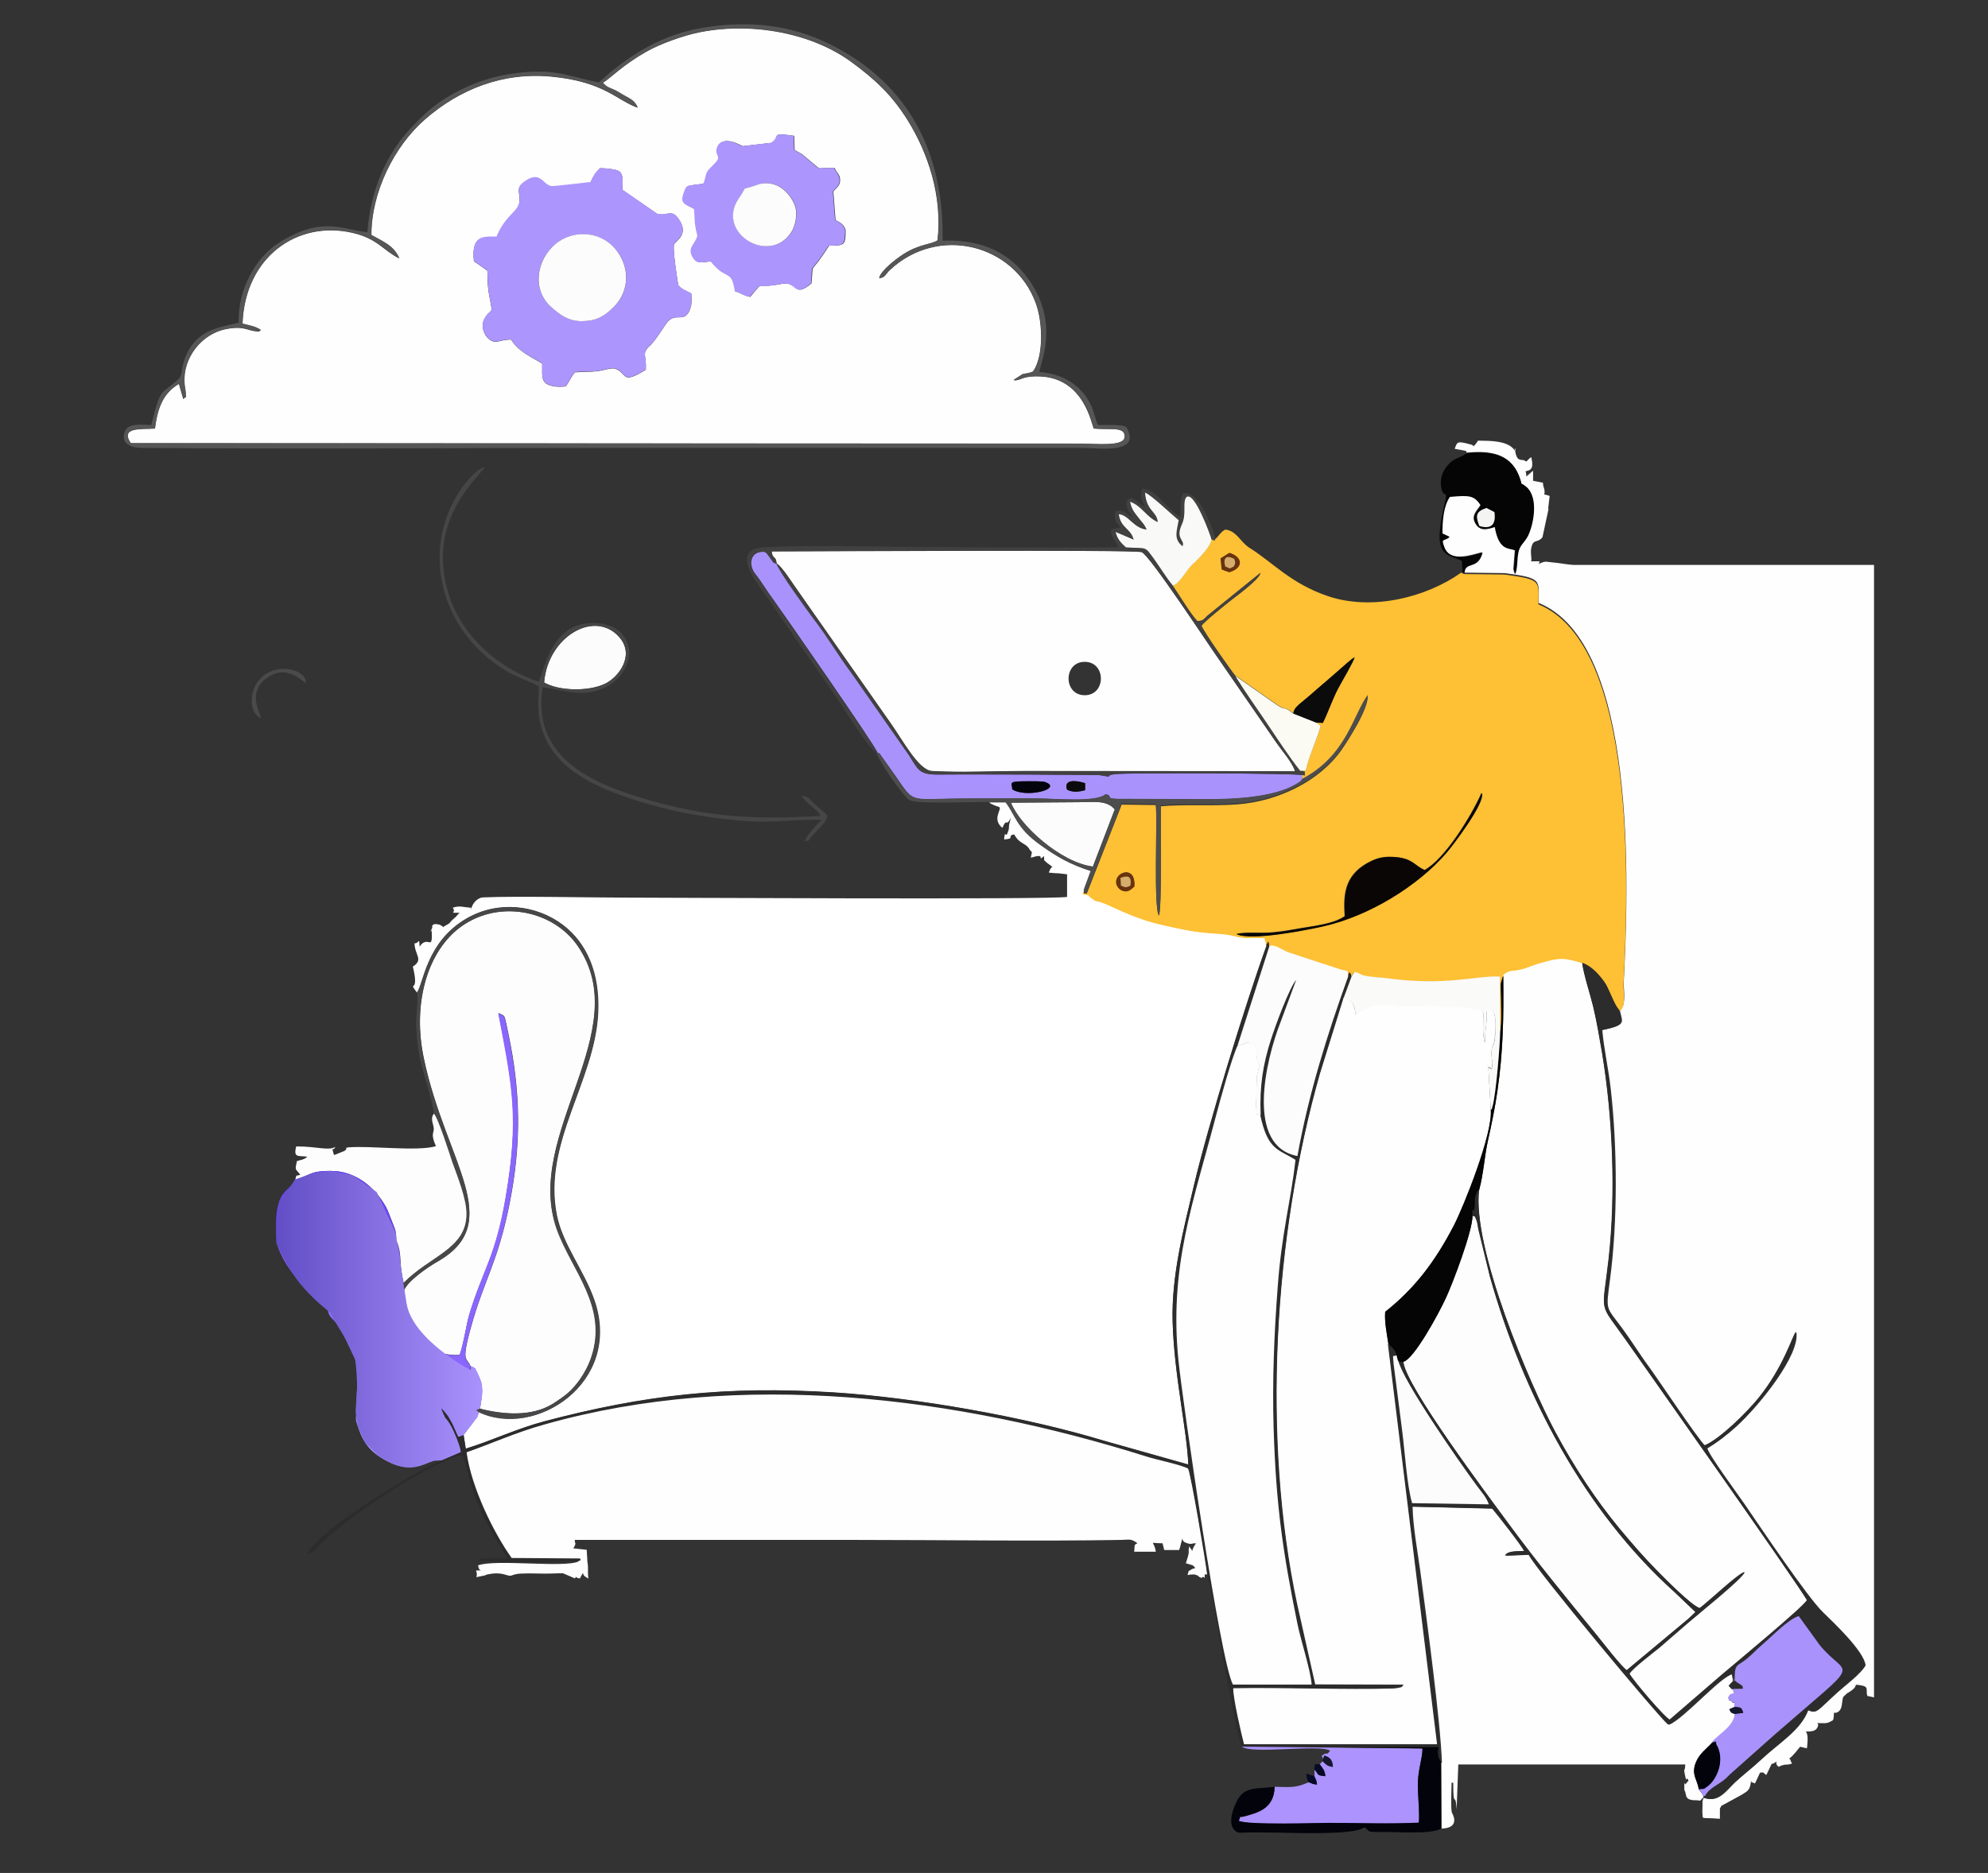<?xml version="1.0" encoding="utf-8"?>
<!-- Generator: Adobe Illustrator 17.0.0, SVG Export Plug-In . SVG Version: 6.00 Build 0)  -->
<!DOCTYPE svg PUBLIC "-//W3C//DTD SVG 1.1//EN" "http://www.w3.org/Graphics/SVG/1.1/DTD/svg11.dtd">
<svg version="1.1" id="Layer_1" xmlns="http://www.w3.org/2000/svg" xmlns:xlink="http://www.w3.org/1999/xlink" x="0px" y="0px"
	 width="595.276px" height="560.972px" viewBox="0 141.549 595.276 560.972" enable-background="new 0 141.549 595.276 560.972"
	 xml:space="preserve">
<rect x="0" y="141.549" width="595.276" height="560.972" fill="#333333" stroke="none"/>
<g id="Layer_x0020_1">
	<g id="_384870440">
		<path fill="#FFFFFF" d="M124.916,438.764c1.944-2.376,2.592-15.119,14.903-22.175c9.504-5.472,20.879-3.96,28.727,1.944
			c7.2,5.472,11.16,14.471,10.584,26.423c-1.008,20.519-16.631,38.807-12.384,60.478c1.8,9,8.208,16.631,11.304,25.631
			c8.424,24.551-17.711,41.543-34.703,33.335c-0.432,1.728-0.144,0.936-0.792,2.016l-3.744,4.896l0.648,4.176
			c7.776-2.376,14.975-5.904,23.615-8.208c29.807-7.848,54.142-10.656,86.541-8.64c24.839,1.584,57.454,7.344,80.925,14.471
			l25.271,7.128c-0.288-9.72-4.248-26.783-4.68-42.767c-0.36-13.896,3.312-27.791,6.336-40.679
			c4.248-17.855,15.623-54.934,21.815-72.07c-0.288-1.656-0.144-0.864-0.504-2.304c-2.664-0.144-5.832,0.288-8.28-0.432
			c-2.736-0.792-4.104-0.792-7.344-1.008c-5.544-0.36-9.504-1.296-14.688-2.448c-8.856-1.944-15.767-5.976-18.575-6.84
			c-2.304-0.72-0.936,0.144-2.808-1.152c-1.944-1.368,0.144-0.72-2.736-1.296l0.288-1.08l2.088-5.688
			c-6.336-2.016-10.296-4.32-15.191-7.848c-7.2-5.112-7.488-9-10.368-12.744h-4.968c0.864,0.792,2.736,1.224,2.952,1.368
			c1.152,0.504-2.376,3.528,1.008,6.264c1.368-3.312,1.008,0,2.52-3.024l-0.504,2.088c-0.144,0.864,0.072,0.864-0.216,1.728
			c-0.936,3.096-0.936-0.936-1.296,2.664c3.672-0.288,0.504-1.008,3.024-1.512c1.656,3.024,3.384,2.448,4.536,4.392
			c0.864,1.44,0.936,0,0.432,2.592c0,0,1.44-0.36,1.584-0.432c0.144,0,0.288,0,0.432-0.072c0.144,0,0.288,0,0.36,0
			c1.224-0.072-0.144,1.584,1.584,0c0.144,1.944-0.216,0.864,0.864,2.016l1.368,1.008c0.072,0.072,0.288,0.36,0.36,0.216
			c0.072-0.144,0.288,0.144,0.36,0.216c0-0.072-0.144-0.144-0.144-0.144l-0.144-0.072c-0.144,0.072-0.576-0.144-1.224,1.728
			c1.296,0.144,2.52,0.216,3.024,0.216l2.448,0.288v6.768c-4.392,0.864-121.604,0.216-131.972,0.216
			c-10.008,0-33.119-0.504-42.767-0.072l-0.72,0.072c-3.456,1.224-3.096,5.472-3.024,3.024c-2.52-0.144-3.312-0.72-5.472,0
			c1.368,1.728-2.088,1.512,3.024,1.512c0-0.072,0.576-0.72-0.792-0.216l-1.008,1.08c-0.072,0.072-0.144,0.144-0.144,0.216
			c-0.072,0.072-0.432,0.36-0.576,0.504c-2.232,1.944-0.504,1.08-3.024,2.448c-0.144,0.072-0.36,0.36-0.432,0.288
			c-0.072-0.144-0.36,0.144-0.504,0.288c0.576-0.432,0.936-0.288-0.288-0.936c-0.072-0.072-0.216-0.144-0.36-0.144
			c-2.52-0.576-2.016,0.864-2.016,0.936c-1.224,2.304-0.144,0.576-0.144,0.72c-0.144,0.72,0,0.144,0,1.512
			c0.072,4.464-1.368,0-3.672,3.456c-0.072-3.096-0.216-0.864-1.512-1.008c0.072,3.6,2.808,4.824-0.504,6.984
			c2.16,8.784-1.8,3.744,1.296,7.848V438.764z"/>
		<path fill="#FEFEFE" d="M439.113,277.129c8.352-0.864,13.752,0.936,15.983,7.848c0.792,2.376-0.504,0.504,1.728,2.232
			c3.96,3.24,2.16,11.664,0.504,14.832c-1.008,1.872-2.376,2.592-2.808,4.824c-0.432,2.16-0.216,4.752-0.936,6.48
			c-0.072-0.144-0.144-0.288-0.144-0.36c0-0.072-0.072-0.288-0.144-0.36c0-0.072-0.072-0.288-0.072-0.36
			c0-0.144-0.072-0.288-0.072-0.432l0.432-5.544c-1.728-0.792-4.824,0.36-6.048-7.056c-2.232,0.792-4.32,1.368-5.688-0.792
			c-1.152-1.8-0.432-3.024,0.504-4.32c0.792-1.152,0.144,0,0.936-1.368c-2.016-3.024-3.456-3.096-9.288-2.52
			c-1.872,2.736-2.232,6.984-2.232,11.016l2.16,1.008c-1.656,1.512-2.664,0.144-1.584,3.024c1.872,5.112,8.928,2.16,11.448,1.656
			c-1.368,5.328-5.256,2.448-5.4,6.12l12.168,0.144c11.304,1.512,10.224,1.944,10.152,8.928
			c29.735,12.024,26.927,85.389,25.487,113.684c-0.072,2.016,0.864,7.056-1.152,8.136c0.504,3.6,2.592,4.536-5.256,6.12
			c0.432,5.328,1.872,11.736,2.52,17.567c2.016,17.639,2.088,40.031-0.216,57.166c-1.224,9.432-1.296,7.92,3.528,14.4
			c2.736,3.672,5.472,8.136,8.208,11.808c1.584,2.088,14.975,22.103,16.703,23.471c4.536-1.872,12.96-10.152,16.343-14.4
			c7.344-9.144,10.08-18.575,11.016-19.583c1.224,6.912-11.304,22.247-17.855,28.223c-2.664,2.448-5.76,4.824-8.784,6.624
			c0.432,2.016,9.288,13.968,11.088,16.631c4.752,6.912,18.791,27.863,23.543,32.471c3.096,3.024,12.312,11.664,12.744,15.911
			c-1.368,2.52-5.976,5.904-8.208,7.92c-6.48,5.832-6.192,6.624-8.928,5.472c-2.304,6.12-8.568,9.648-14.184,14.904
			c-2.52,2.376-5.4,4.536-7.776,6.768c-2.592,2.448-4.968,6.264-9.288,4.536c-0.288,0.36-0.288,0.504-0.432,1.008l-0.072,3.456
			c0.36,2.304-1.08,1.368,5.256,1.872v-3.024c1.512-2.736-1.08,0.144,1.008-1.152l5.4-2.952c2.52-1.512,2.592-1.512,3.096-5.4
			c-0.216,0.072-0.792-0.36-0.288,0.72c0.648,1.512-0.504,0.432,1.296,1.224l1.512-3.24c1.584,0,0.36-0.36,1.872,0.72l1.656-3.456
			c-1.08,0-0.576,0.36,0.216,0.072c2.448-0.864-1.368-0.144,1.296-0.576l-0.216,0.216c0.288,1.296,0.072,0.432,0.72,1.296
			c2.376-1.152,2.232-0.288,4.032-1.008c-1.008-1.584,0.216-1.368-2.52-1.512c0.72-0.216,0.36,2.376,4.968-3.528
			c0.072,0,0.144,0.072,0.144,0.072l1.872,0.432c0.144-1.368,0.432-3.744-0.144-4.752c-1.152-1.872-0.648-0.288-0.792-0.288
			c1.944,0,4.032,0.216,4.32-2.088l-0.288-0.432c1.656,0,2.88,0.216,3.888-0.432c0.936-0.576,1.008,0.216,1.152-3.528
			c-1.296,1.08,1.872,1.728,2.304-1.44c0.072-0.36,0.216-2.016,0.432-2.448l1.152-1.08c0.072-0.072,0.216-0.144,0.288-0.144
			c3.888-2.376,1.008-2.592,3.456-2.304c3.096,0.432,1.728,1.368,2.304,3.24l2.016,0.432V310.752c-17.135,0-34.343,0-51.478,0
			h-38.519c-2.232-0.144-4.104-0.576-6.552-0.792c-1.368-0.072-1.656-0.432-3.024,0.144c-1.728,0.72-0.432,0-1.224,1.656
			l0.792-0.576c-1.368-1.728,2.088-1.512-3.024-1.512h0.288c0.432-0.36-0.216-2.232,0.072-3.816c0.576-3.168,1.8-1.44,3.384-3.384
			l1.8-8.352c0-0.144-0.072-0.288-0.072-0.432l0.432-3.6c-0.144-0.072-0.36-0.072-0.432-0.144c-2.448-0.864-1.224,0.72-1.08-0.864
			c-0.072-1.944-0.36-0.936-0.504-2.952l-2.952-0.576v-3.024l-2.016,1.728c-0.072-1.584-0.216-1.296-0.504-2.232
			c0.144,0.792-1.08,1.008,0.936,0.504c2.16-0.504,1.08-3.312,1.08-4.032c-0.216,0.072-0.432,0.216-0.576,0.36l-1.008,1.008
			c-1.08,2.52,0.576,0.648,0.576,0.648c-1.944-0.504,2.088,0.504-1.152-1.08c-0.72-0.36-2.016,0.504-2.592-2.232
			c-0.648-2.808,0.432-0.432-0.216-0.648c0-0.144-0.144-0.288-0.216-0.36c-2.16-2.808-7.704-2.592-10.8-2.664l-0.576,0.864
			c-1.224,1.368-0.36,0.648-1.368,0.36c-4.32-1.224-4.248-0.936-5.04,1.224c0.648,0.144,3.168,0.504,3.528,0.72V277.129z"/>
		<path fill="#FEFEFE" d="M176.826,196.132c1.008-2.016,1.152-2.448,2.808-4.176c1.368-0.072,4.896,0.288,5.688,0.864
			c1.584,1.008,1.008,3.744,1.08,5.616l10.296,7.128c3.024,0.936,4.176-1.584,6.408,1.44c3.384,4.608-0.576,6.624-1.224,7.632
			s1.152,12.168,1.224,12.312c0.864,1.296,2.808,1.872,3.888,2.52c0.072,1.224,0.144,2.592-0.072,3.816l-0.504,1.44
			c-1.728,3.384-3.816,0.648-6.192,2.88c-1.08,1.008-3.024,4.752-5.328,7.2l-0.792,0.72c-1.872,2.16-0.504,2.448-0.72,6.768
			c-7.488,4.608-5.328,1.152-9.144-0.288c-1.152-0.432-3.456,0.504-5.328,0.72c-2.232,0.288-4.464,0.144-6.768,0.36
			c-1.512,1.872-1.44,2.52-2.736,4.176c-1.944,0.288-4.392,0.144-5.832-0.792c-1.656-1.152-1.152-3.384-1.224-5.976
			c-1.584-1.224-6.912-3.24-9.288-7.2c-3.384-0.144-4.464,1.584-6.624-0.144c-1.512-1.224-2.592-3.888-1.368-6.12
			c1.944-3.528,2.664-0.648,1.584-6.048c-0.576-2.88-0.72-5.112-0.72-8.352c-1.368-0.936-2.664-1.944-4.032-2.808
			c-0.792-7.488,2.448-7.272,6.768-7.2c3.168-7.416,7.056-7.272,6.912-11.448c-0.072-2.16-0.864-3.312,0.936-4.68
			c5.328-4.248,5.832,0.504,8.64,1.008c0.432,0.072,9.936-1.08,11.664-1.224V196.132z M231.04,184.324
			c3.096-2.016-0.864-3.168,6.768-2.088l0.144,4.248c0.576,0.36,1.224,0.648,2.088,1.152l5.184,4.32l4.68-0.144
			c0.648,1.728,1.656,1.8,1.656,3.744c0,1.656-1.08,2.16-2.016,3.384l0.648,8.496c1.368,0.864,2.376,1.08,3.024,3.024
			c0,4.752-0.504,4.608-4.968,4.68c-6.192,9.864-4.536,3.816-5.256,11.304c-5.616,4.608-3.888-0.864-9,0.144
			c-8.496,1.656-4.752-1.44-9.36,3.888c-2.16-0.432-2.736-1.224-4.464-1.656c-1.008-6.912-2.52-3.024-7.272-9
			c-2.376,0.216-3.96,0.864-5.184-0.936c-1.44-2.16-0.72-3.096,0.288-4.68c1.512-2.52,0.792-1.656,0.36-4.824
			c-0.288-2.016-0.144-3.384-0.432-5.256c-2.592-1.44-4.176-1.512-3.168-4.536c1.008-3.024,0.864-2.232,5.976-3.024
			c1.008-1.8,0.36-2.376,1.584-4.104l1.944-2.016c2.232-2.376-0.288-2.232,0.648-4.752c1.44-4.032,7.416-0.36,7.416-0.36
			l8.784-1.008H231.04z M180.498,166.397c1.656,1.944,2.16,1.152,5.472,3.24c2.304,1.44,3.888,1.728,4.968,4.176
			c-6.12-2.088-9.936-7.776-25.703-9.288c-14.76-1.44-27.647,3.816-37.943,12.744c-9.36,8.136-16.199,21.959-16.127,34.703
			c3.528,1.944,6.84,3.168,8.352,6.984c-4.968-2.52-6.48-5.976-14.184-7.704c-16.487-3.672-32.039,7.416-32.759,27.287
			c1.728,0.432,3.96,0.792,5.472,1.872c-0.432,0.36-0.216,0.648-2.016,0.288c-2.448-0.432-3.6-1.512-8.352-0.576
			c-7.344,1.44-13.104,8.64-12.456,16.343c0,0.432,0.36,2.52,0.36,2.664c-0.072,2.448,0.648,0.648-0.72,1.944l-1.296-4.536
			c-4.968,2.88-6.48,7.704-7.2,13.392c-3.96,0.288-10.512-0.576-7.272,4.392l284.462,0.144c4.68,0,13.032,0.936,13.176-2.016
			c0.216-3.24-4.032-2.088-9.216-2.52c-0.72-1.224-2.808-15.047-16.055-15.623c-4.608-0.216-5.544,0.864-6.84,1.08
			c-1.512,0.216,0.216,0.144-1.152,0l2.664-1.728c1.512-0.288,2.016-0.288,3.168-0.792c3.24-4.608,2.952-14.688,0.864-20.447
			c-6.48-17.783-29.303-23.543-43.775-9.936c-1.296,1.224-1.368,2.304-3.168,2.376c0.504-2.16,4.608-5.4,7.128-7.056
			c4.824-3.168,8.352-2.952,10.368-4.248c1.512-13.464-2.952-26.279-8.856-35.855c-4.896-7.848-9.936-12.384-16.631-17.351
			c-11.88-8.856-29.735-12.168-45.286-9.216c-5.328,1.008-12.312,3.6-16.415,5.904c-7.704,4.392-10.44,7.776-13.104,9.36H180.498z"
			/>
		<path fill="#FEC034" d="M339.613,407.013c-1.008,0.864-1.944,1.944-3.672,1.224c-1.152-0.504-2.16-1.944-1.584-3.456
			C335.221,402.405,340.045,401.253,339.613,407.013z M370.211,421.268c1.872-0.576,6.552-0.288,8.856-0.36
			c2.88-0.144,5.76-0.576,8.28-1.008c5.328-1.008,11.592-1.44,15.263-3.96c-0.432-6.192-0.144-11.952,6.624-15.839
			c2.808-1.584,5.184-2.304,9.288-1.8c4.536,0.576,5.04,2.52,7.992,3.816c6.048-3.24,14.04-16.199,17.063-23.111
			c1.224,2.736-8.712,15.767-10.584,17.927c-8.568,10.008-23.183,19.007-36.935,22.031c-4.536,1.008-21.455,4.464-25.919,2.304
			H370.211z M368.052,307.152c4.104,1.296,4.104,4.536,0,5.76c-1.008-0.36-1.368-0.504-2.232-0.792l-0.36-3.312l2.52-1.584
			L368.052,307.152z M363.948,302.76c-0.504,0.576,0.72,0.72-1.224,0.432c-0.432,2.088-3.096,4.896-4.824,6.552
			c-1.584,1.512,1.8-1.656-0.792,0.72c-1.872,1.656-4.104,6.048-5.976,6.48c1.872,2.664,5.4,8.568,7.416,10.656
			c1.8-0.144,1.584-0.288,3.024-1.656l15.839-12.816c-0.216,1.872-6.84,6.624-8.64,8.064c-1.728,1.368-8.208,6.552-9,7.776
			c0.576,1.728,9.576,14.543,10.368,15.263c0.504-0.072-0.216-0.36,0.792,0.36l11.736,8.208c2.664,1.728,1.368-0.072,4.608,2.376
			c0-1.512,1.8-2.736,4.032-4.608c1.8-1.44,3.24-2.808,4.824-4.176c1.944-1.656,3.168-2.808,4.824-4.176
			c1.296-1.08,3.312-3.024,4.608-3.816c-0.36,1.512-4.032,7.632-4.968,9.432c-1.728,3.24-2.808,6.696-4.536,10.224l-1.944-0.072
			l1.368,0.936c-1.224,4.464-3.816,9.36-4.464,13.464h-1.584l1.368,0.36c-0.648,1.152,0.936,1.08-0.936,0.936l-0.144,1.512
			c13.464-6.984,15.479-19.367,19.799-25.199c0.288,3.888-5.976,13.464-7.848,16.199c-6.696,9.432-19.007,15.335-31.103,16.271
			c-7.632,0.576-15.983-0.072-22.967,0.576c-0.144,4.608,0.36,30.887-0.576,32.759c-1.656-2.016-0.432-28.151-0.936-33.119
			l-10.224-0.144l-10.44,26.639c-1.368-0.288-0.72,0.432-0.936-0.864l-0.288,1.08c2.88,0.576,0.792-0.072,2.736,1.296
			c1.872,1.296,0.504,0.432,2.808,1.152c2.808,0.864,9.72,4.968,18.575,6.84c5.112,1.152,9.144,2.088,14.688,2.448
			c3.24,0.216,4.68,0.288,7.344,1.008c2.376,0.648,5.616,0.216,8.28,0.432c0.36,1.44,0.216,0.648,0.504,2.304l0.72-1.152
			l0.216,1.296c1.368-0.576,3.384,0.936,5.256,1.8l15.767,5.184c2.592,0.72,2.304,0,2.448,2.16l0.432-1.152
			c0.864,0.72,0.288-0.144,0.648,1.08l0.792-1.296c2.016,0.432,1.584,1.008,4.104,1.296c1.944,0.216,3.816,0.288,5.544,0.576
			c17.783,2.448,26.495-0.792,33.911-0.504l0.072,16.631c0.72-1.8,0.36-9.72,0.288-12.6c0-0.432-0.072-1.656,0-2.016l0.648-2.088
			c1.8-1.8,2.736-1.224,5.544-1.872c2.016-0.504,3.312-1.152,5.616-1.872c5.832-1.656,6.912-1.8,12.744,0
			c2.808,0.936,5.04,3.312,6.696,5.76c1.296,1.8,3.024,7.056,4.392,8.28c2.016-1.08,1.08-6.12,1.152-8.136
			c1.44-28.295,4.176-101.589-25.487-113.684c0.072-6.984,1.152-7.416-10.152-8.928l-12.168-0.144l-0.792-0.432
			c-10.44,7.416-26.639,11.52-39.887,7.056c-11.232-3.816-16.631-10.224-23.615-14.544c-2.592-1.656-3.744-5.04-7.128-5.4
			c-1.368,0.648-2.088,2.088-3.096,2.952L363.948,302.76z"/>
		<path fill="#FEFEFE" d="M415.714,543.952c-0.432-2.808-1.152-6.624-0.936-9.504c8.568-6.768,14.759-14.688,20.519-25.775
			c2.952-5.688,11.736-27.647,11.088-34.775l-0.792-13.968c0,0.072-1.944,0.36,1.08,1.656c0.504-2.808-0.072-2.16-0.072-4.68
			c0-2.016,0.576-1.944,0.864-3.456c0.288-1.368,0.144-3.528,0.216-5.04c0-2.52,0.072-3.168-1.008-4.464
			c-2.448,1.08-0.936-1.224-1.728,5.112c-0.144,0.864-0.288,3.24-0.288,4.824c-0.864-2.088-0.504-6.12-0.504-9
			c-1.08-1.512,0.432-0.72-2.448-1.224c-5.904-1.152-19.511-1.08-26.495-1.152c-1.944,0-3.528-0.216-5.184,0.504l-2.664,1.368
			c-2.52,1.512,0.504-1.152-0.72,0.504l-0.504,0.504c-0.864,0.576,0.144,0.72-0.288-0.936c-0.36-1.368-0.72-2.592-1.656-3.312
			c-0.072-0.072-0.216-0.144-0.36-0.216l-1.512-0.576l-7.056,22.679c-13.896,48.814-17.423,109.148-6.84,158.971l5.4,24.047
			l26.495,0.072c-1.08,1.008,0.288,0.36-1.728,0.864c-0.288,0.072-1.152,0.144-1.44,0.144c-13.968,0.432-32.903-0.36-47.878-0.072
			c-0.144,2.808,2.52,14.255,3.24,16.919h57.958L415.714,543.88V543.952z"/>
		<path fill="#FEFEFE" d="M173.154,609.254c-4.32,1.944-24.839-0.792-30.023,1.152c0.36,1.008,0.072,1.728,2.016,1.512
			c-4.32,0-1.728-0.288-2.52,2.016l2.448-0.504c0.144,0,0.288-0.072,0.36-0.144c0.144-0.072,0.288-0.072,0.36-0.144
			c0.144,0,0.288-0.072,0.432-0.072c4.104-0.864,5.544,0.576,6.696,0.432c0.504-0.072,1.08-0.576,3.168-0.648
			c2.736-0.144,5.76,0.072,8.568,0c0.936,0,3.168-0.144,3.96-0.072l3.528,1.512c0.576-0.864,0.648-0.504,1.008-2.016
			c-1.728,2.16,0.432,1.944,0.504,2.016l0.36-0.72c1.08-1.728,0.072-0.576,1.152,0.144l1.008,0.648
			c-0.288-2.304,0.072-3.096-0.288-5.04l-0.216-3.6l-4.032-0.432c-0.648-2.088-0.864,1.728,0.288-0.432
			c0.792-1.512,0-0.936,0.216-2.088c28.151,0,56.302,0,84.525,0c25.055,0,54.07,0.432,78.981,0c2.736-0.072,2.952-0.432,4.968,1.008
			c-1.224,0.36-0.792,1.008-1.008,2.52h6.48c-0.504-3.528-2.448-2.52,2.016-2.52l0.504,2.016h4.464
			c0.432-1.152,0.576-2.304,1.008-3.528c0,0.36-0.072,1.08,1.44,1.512c1.512,0.432,0.936,0,2.592,0c-1.224,1.8-1.728,3.024,0,4.464
			c-0.576-0.792-0.072-0.288-0.432-1.224l-1.584-2.304c-0.432,1.8,0.144,1.152-0.432,3.168l-0.576,1.872
			c0.144,0.072,0.36,0.144,0.504,0.144l1.152,0.36c0.072,0,0.216,0.072,0.288,0.072c0.072,0,0.144,0.072,0.216,0.144l0.504,0.504
			c0-0.072,0.072,0.144,0.144,0.216c-0.144,0.072-0.936,0.216-1.296,0.504c-1.08,0.936-0.216-0.864-1.008,1.512
			c1.512,0.288-0.648-0.072,1.296-0.072c1.8,0-0.144-0.216,1.08,0.072c0.792,0.216,0.504,0.216,1.008,0.504
			c0.072,0.072,0.288,0.36,0.36,0.216c0.072-0.144,0.216,0.216,0.36,0.288c1.224-1.296,1.008,1.584,1.008-1.512
			c0,1.08-0.144,0,0.864,0.504c-0.36-3.528-4.968-30.815-5.76-32.039c-2.448-1.152-9.576-2.664-12.456-3.6
			c-56.95-17.927-121.676-26.135-180.066-9.648c-8.856,2.52-15.767,5.688-23.615,8.424c1.44,10.728,8.208,24.407,13.536,31.823
			l20.447,0.144c0.36,0.648,0.288,0.216-0.504,0.648V609.254z"/>
		<path fill="#FEFEFE" d="M450.129,433.796c0.144,12.384,0,22.679-1.728,34.343c-0.792,5.544-1.728,9.936-2.88,15.119
			c-1.008,4.536-1.296,10.08-2.592,14.616c-2.232,17.351,15.263,58.678,22.895,72.79c5.544,10.296,11.952,20.087,19.151,28.799
			c4.392,5.256,6.984,8.28,11.304,12.672c1.8,1.872,10.44,10.584,12.744,11.16c2.88-2.16,11.304-10.152,13.392-10.8
			c-0.648,1.944-14.544,13.032-17.063,15.263l-8.568,7.416c-1.584,1.296-7.848,6.048-8.856,7.704
			c1.368,2.448,10.8,13.392,12.096,13.824l15.191-13.104c4.32-3.672,24.695-20.519,25.919-22.679
			c-2.88-5.112-50.758-73.006-54.07-77.685c-8.568-12.168-7.272-7.344-5.328-24.623c2.16-19.367,1.224-42.119-1.944-61.414
			c-0.792-4.968-1.584-9.36-2.664-13.968c-0.936-3.888-2.88-9.72-3.312-13.176c-5.832-1.8-6.912-1.656-12.744,0
			c-2.304,0.648-3.528,1.368-5.616,1.872c-2.808,0.648-3.672,0-5.544,1.872H450.129z"/>
		<path fill="#FEFEFE" d="M382.163,363.958l-17.135-24.839c-3.024-4.248-20.879-31.463-23.183-32.183
			c-2.52-0.792-99.357-0.216-110.804-0.216c0.36,2.664,1.296,1.08,1.512,3.744v-0.072c1.512,0.72,4.968,6.192,6.192,7.92
			l27.791,39.671c3.888,5.472,8.496,14.255,12.528,14.544c8.424,0.504,18.863,0,27.575,0l81.141,0.072
			C387.131,370.078,383.819,366.334,382.163,363.958z M324.805,349.778c-6.449,0-6.449-10,0-10
			C331.253,339.778,331.253,349.778,324.805,349.778z"/>
		<path fill="#FDFDFD" d="M120.884,528.401c-0.072,0.36,0.216,7.2,0.432,8.424c0.432,3.384,0.576,4.032,2.736,6.192
			c3.6,3.528,10.584,4.608,13.608,4.32c1.224-3.312,1.944-9.144,2.952-12.312c4.032-13.248,7.848-17.135,10.8-34.631
			c4.104-24.047,2.16-33.263-2.16-55.438c2.232,1.08,1.656,0.072,2.952,6.048c3.744,17.567,3.96,33.263,0.36,51.19
			c-3.456,17.351-7.56,22.607-11.448,36.575c-3.24,11.592-1.152,9.144-0.216,12.024c1.8,0.864,1.152,0.36,2.088,2.304
			c0.36,0.792,1.008,2.016,1.152,2.952c0.504,2.664-0.144,5.256-0.432,7.416c7.272,1.872,15.407,2.376,21.599-1.296
			c0.648-0.36,1.368-0.936,2.088-1.368l0.936-0.648c3.888-2.664,7.2-7.416,8.784-12.168c5.112-15.192-5.976-26.063-10.368-38.303
			c-10.08-28.367,23.759-59.182,6.336-84.741c-7.632-11.16-24.695-14.256-36.071-5.04c-9.36,7.632-13.464,22.823-10.08,38.663
			c6.48,30.959,24.695,49.102,4.104,60.838C128.3,520.985,121.604,525.449,120.884,528.401z"/>
		<path fill="#FEFEFE" d="M370.715,454.459c-1.728,3.24-5.472,16.991-6.624,21.383c-6.696,25.559-14.04,44.998-11.232,73.006
			c1.224,12.312,12.6,90.789,16.343,97.269h23.759c-0.288-4.392-3.24-13.176-4.248-18.215c-4.392-21.455-6.48-35.495-7.128-58.462
			c-0.432-14.4,0.216-28.439,1.224-42.479c1.224-15.911,3.96-25.415,5.328-38.015c-5.184-3.24-8.28-2.736-10.584-13.536
			c-2.304-0.936-0.864,1.512-1.44-2.448l0.288-9.36c1.584-5.76-0.216-1.08-0.216-8.712c-3.816-2.664-3.096,0.288-5.472-0.504
			V454.459z"/>
		<path fill="#FEFEFE" d="M431.481,669.444l0.072,19.799c6.192-0.144,3.168-4.824,3.168-4.824c-0.36-1.872-0.072-6.768-0.072-8.928
			h0.504c0,8.424,0.648,2.088,1.008,7.992l0.504-13.464h67.966c-0.072,2.376-0.576,0.936-0.144,2.952
			c0.72,3.456,0.288-0.144,1.152,2.016l-0.072-0.072l-0.936,1.08c-0.216,0.072-0.36-1.584-0.288,1.08
			c0.072,3.024-0.072-0.144,0.216,0.936l0.288,1.224c0.072,0.216,0.072,1.584,2.88,1.512c2.016,0,0.72,0.648,2.376-0.936
			c-0.432-1.152-0.072-0.432-0.576-1.224l-0.864-1.08c-0.288-2.808-2.304-4.248-0.936-7.92c1.08-2.88,3.24-4.176,4.896-6.048
			c1.512-2.16,6.624-4.68,6.912-8.568c-1.296-0.504-1.152-0.36-1.656-1.44l1.512-0.648c0.144-2.448-0.144-0.864-0.576-1.368
			c-1.368-1.728-0.504,0.72-1.296-1.44c1.152-1.728-0.216-0.288,2.016-1.512c-0.936-0.504-0.144-0.216-0.648-1.008l-0.936-1.008
			c1.44-1.944,1.512-0.504,0.936-3.6c-3.672,0.72-14.544,13.32-19.079,15.191c-2.88-2.376-39.815-46.654-41.759-50.902l-7.056,0.288
			c0.648-1.584,3.888-1.296,5.688-1.368c-0.648-1.512-7.848-10.728-9.576-12.744l-24.119-0.576
			c0.072,5.76,1.512,13.536,2.304,19.295c1.944,14.615,6.048,44.998,6.48,57.382L431.481,669.444z"/>
		<path fill="#FDFDFD" d="M420.25,549.424c0.36,6.912,25.919,40.895,31.463,48.454c8.136,11.088,17.711,22.751,26.495,33.479
			c1.944,2.376,7.056,9.072,8.928,10.44l18.215-15.191c1.08-1.008,1.584-1.296,2.376-2.232l-6.192-5.904
			c-27.071-24.263-45.43-59.254-55.366-94.605l-3.456-14.184c-0.072-0.504-0.36-2.16-0.504-2.52c-1.08-2.52,0.072-0.504-1.296-1.584
			c0.072,4.536-5.904,20.303-7.92,24.551c-2.304,4.896-9.648,18.431-12.744,19.151V549.424z"/>
		<path fill="#AD95FE" d="M174.09,237.747c-3.816,0-6.48-2.016-9.072-4.248c-5.256-4.68-4.824-12.672,0.216-17.855
			c5.112-5.328,13.896-5.328,18.863,0.288c4.752,5.4,4.608,13.176-0.936,18.143C180.498,236.451,178.338,237.747,174.09,237.747z
			 M141.907,219.747c1.368,0.936,2.664,1.872,4.032,2.808c0.072,3.168,0.144,5.472,0.72,8.352c1.152,5.4,0.36,2.592-1.584,6.048
			c-1.224,2.232-0.144,4.896,1.368,6.12c2.16,1.728,3.312,0,6.624,0.144c2.376,4.032,7.704,5.976,9.288,7.2
			c0.072,2.592-0.432,4.824,1.224,5.976c1.44,0.936,3.888,1.08,5.832,0.792c1.296-1.656,1.152-2.232,2.736-4.176
			c2.304-0.288,4.536-0.072,6.768-0.36c1.8-0.216,4.176-1.152,5.328-0.72c3.816,1.44,1.656,4.896,9.144,0.288
			c0.216-4.32-1.152-4.608,0.72-6.768l0.792-0.72c2.376-2.448,4.248-6.192,5.328-7.2c2.448-2.16,4.464,0.576,6.192-2.88
			c0,0,0.504-1.368,0.504-1.44c0.216-1.224,0.072-2.52,0.072-3.816c-1.08-0.648-3.024-1.224-3.888-2.52
			c-0.072-0.072-1.872-11.304-1.224-12.312c0.648-1.08,4.608-3.024,1.224-7.632c-2.232-3.024-3.384-0.504-6.408-1.44l-10.296-7.128
			c-0.072-1.872,0.504-4.608-1.08-5.616c-0.792-0.504-4.32-0.864-5.688-0.864c-1.656,1.656-1.8,2.16-2.808,4.176
			c-1.728,0.216-11.232,1.296-11.664,1.224c-2.88-0.432-3.312-5.184-8.64-1.008c-1.728,1.368-1.008,2.52-0.936,4.68
			c0.144,4.104-3.672,3.96-6.912,11.448c-4.32-0.072-7.56-0.288-6.768,7.2V219.747z"/>
		<path fill="#2C2C2C" d="M379.283,424.652c-6.264,17.135-17.639,54.214-21.815,72.07c-3.024,12.888-6.768,26.783-6.336,40.679
			c0.432,15.983,4.392,33.047,4.68,42.767l-25.271-7.128c-23.471-7.128-56.158-12.888-80.925-14.471
			c-32.327-2.016-56.734,0.792-86.541,8.64c-8.64,2.304-15.767,5.832-23.615,8.208l-0.648-4.176l-1.584,0.648
			c-1.008-2.448-2.952-7.128-5.184-8.568c0.432,1.584,0.648,1.44,1.224,2.808c1.44,1.44,4.464,7.416,4.752,10.296l-5.832,2.52
			c-9.288,3.96-37.871,21.671-40.175,28.079c2.376-0.576,3.384-2.664,5.328-4.392c9.648-8.64,30.095-22.031,40.751-25.343
			c1.512,2.376,2.016,6.048,2.88,8.712c3.096,9.792,5.76,13.608,10.872,22.175c-3.456,0.504-6.984-0.36-8.784,0.648l0.72,0.288
			c2.736,0.72,28.799,0.144,29.303,0.072c0.792-0.432,0.864,0,0.504-0.648l-20.447-0.144c-5.328-7.416-12.168-21.095-13.536-31.823
			c7.848-2.736,14.76-5.976,23.615-8.424c58.39-16.487,123.116-8.28,180.066,9.648c2.88,0.936,10.08,2.376,12.456,3.6
			c0.792,1.224,5.4,28.583,5.76,32.039c1.944,7.92,3.384,17.351,4.896,25.703c0.648,3.672,4.392,23.831,5.328,25.559l27.359,0.288
			l31.535-0.072c-0.36,1.584-0.216,3.168,0.792,4.536c-0.432-12.384-4.464-42.767-6.48-57.382c-0.792-5.76-2.16-13.536-2.304-19.295
			l24.119,0.576c1.656,1.944,8.928,11.232,9.576,12.744c-1.8,0.072-5.04-0.144-5.688,1.368l7.056-0.288
			c1.944,4.248,38.879,48.526,41.759,50.902c4.536-1.872,15.407-14.472,19.079-15.192c0.576,3.096,0.504,1.656-0.936,3.6
			l0.936,1.008l3.096-0.072c-0.216-1.224-0.072-0.72-1.8-1.944l-0.648-0.504c-0.144-5.112,0.72-4.176,3.384-6.336
			c1.728-1.368,3.168-3.024,4.968-4.536c2.592-2.16,7.776-7.56,10.8-8.424l6.192,8.568c8.496,10.512,13.968,3.024-13.176,26.711
			l-12.96,11.52c-1.224,1.008-1.44,1.44-2.592,2.376c-1.872,1.512-4.464,2.592-5.472,4.608l-0.288,0.504
			c4.32,1.728,6.696-2.088,9.288-4.536c2.376-2.232,5.256-4.392,7.776-6.768c5.616-5.256,11.88-8.784,14.184-14.904
			c2.736,1.152,2.376,0.288,8.928-5.472c2.232-2.016,6.84-5.472,8.208-7.92c-0.504-4.176-9.648-12.888-12.744-15.911
			c-4.752-4.608-18.791-25.559-23.543-32.471c-1.872-2.664-10.728-14.688-11.088-16.631c2.952-1.728,6.12-4.176,8.784-6.624
			c6.552-5.976,19.079-21.311,17.855-28.223c-0.936,1.008-3.672,10.44-11.016,19.583c-3.384,4.248-11.736,12.528-16.343,14.4
			c-1.728-1.368-15.191-21.383-16.703-23.471c-2.664-3.6-5.472-8.136-8.208-11.808c-4.824-6.552-4.752-5.04-3.528-14.4
			c2.232-17.135,2.16-39.527,0.216-57.166c-0.648-5.76-2.088-12.168-2.52-17.567c7.848-1.584,5.76-2.52,5.256-6.12
			c-1.44-1.224-3.096-6.48-4.392-8.28c-1.728-2.376-3.888-4.824-6.696-5.76c0.432,3.528,2.376,9.288,3.312,13.176
			c1.08,4.608,1.8,9.072,2.664,13.968c3.168,19.223,4.104,41.975,1.944,61.414c-1.944,17.279-3.168,12.456,5.328,24.623
			c3.24,4.68,51.19,72.574,54.07,77.685c-1.224,2.16-21.599,19.007-25.919,22.679l-15.191,13.104
			c-1.296-0.432-10.728-11.376-12.096-13.824c1.008-1.656,7.344-6.48,8.856-7.704l8.568-7.416
			c2.52-2.232,16.415-13.248,17.063-15.263c-2.16,0.648-10.512,8.64-13.392,10.8c-2.376-0.576-10.944-9.36-12.744-11.16
			c-4.248-4.392-6.912-7.416-11.304-12.672c-7.2-8.712-13.608-18.503-19.151-28.799c-7.632-14.112-25.127-55.438-22.895-72.79
			c-1.584,1.584,0.432-1.44-0.792,1.08c-0.72,1.44-0.432,2.16-0.504,3.384c-0.36,4.32-0.936-1.08-0.72,3.384
			c1.368,1.008,0.216-0.936,1.296,1.584c0.144,0.36,0.432,1.944,0.504,2.52l3.456,14.184c9.936,35.279,28.295,70.27,55.366,94.605
			l6.192,5.904c-0.864,0.864-1.296,1.224-2.376,2.232l-18.215,15.191c-1.944-1.368-6.984-8.064-8.928-10.44
			c-8.784-10.728-18.359-22.391-26.495-33.479c-5.544-7.56-31.031-41.543-31.463-48.454h-0.72c-0.072,0-0.36,0.072-0.432-0.072
			c-0.072-0.144-0.288-0.072-0.504-0.144c1.656,6.408,17.783,29.663,23.471,37.367c1.44,1.944,2.88,3.312,3.672,5.688l-22.967-0.36
			c-1.584-5.328-2.232-16.127-3.024-22.031l-2.52-19.655c-0.288-3.528-0.288-1.944,0.864-2.592c-0.432-1.584-0.432-1.368-1.8-2.88
			c-0.072-0.072-0.288-0.144-0.288-0.36c-0.072-0.216-0.216-0.216-0.36-0.36l14.759,120.092h-57.958
			c-0.72-2.592-3.384-14.112-3.24-16.919c14.975-0.288,33.911,0.504,47.878,0.072c0.36,0,1.152-0.072,1.44-0.144
			c2.016-0.504,0.576,0.144,1.728-0.864l-26.495-0.072l-5.4-24.047c-10.512-49.822-6.984-110.156,6.84-158.971l7.056-22.679
			l2.448-6.624c-0.36-1.152,0.216-0.36-0.648-1.08l-0.432,1.152c-6.048,16.703-11.808,34.847-15.191,53.782
			c-15.623-2.952-9.504-28.727-5.112-39.959l4.752-12.816c-2.016,2.232-6.336,14.04-7.56,17.855
			c-2.304,7.416-3.456,14.04-3.096,22.607c2.304,10.8,5.4,10.224,10.584,13.536c-1.44,12.6-4.176,22.031-5.328,38.015
			c-1.08,14.112-1.656,28.079-1.224,42.479c0.72,22.967,2.736,36.935,7.128,58.462c1.008,5.04,3.96,13.824,4.248,18.215h-23.759
			c-3.672-6.48-15.12-84.957-16.343-97.269c-2.736-28.007,4.608-47.446,11.232-73.006c1.152-4.464,4.896-18.143,6.624-21.383
			l9.504-29.663l-0.216-1.296l-0.72,1.152H379.283z"/>
		<path fill="#AA92FD" d="M324.925,376.126v2.088c-2.088,0.576-3.744,0.72-5.4-0.144
			C318.301,374.686,322.693,375.334,324.925,376.126z M303.11,377.926c-0.072-2.088-1.44-2.376,5.04-2.376
			c0.936,0,4.104-0.072,4.752,0.216c5.616,2.016-5.616,4.968-9.864,2.16H303.11z M262.575,366.91c1.44,0.648,0.432-0.072,1.44,1.224
			l3.744,5.256c6.624,9.504,3.672,7.344,22.895,7.344c6.84,0,13.68-0.072,20.519,0c4.608,0,17.423,1.224,20.015-1.296
			c2.664,0.72-1.512,1.584,6.48,1.44l24.479,0.072c7.272,0,19.295-0.504,25.991-4.464c0.144-0.072,0.216-0.144,0.36-0.216
			c0.144-0.072,0.216-0.144,0.36-0.216c0.72-0.504,0.432-0.288,1.08-0.864l0.144-1.512c-2.952-0.504-51.622-0.72-55.87-0.288
			c-4.392,0.432,0.576,1.224-5.04,0.288l-20.951-0.144c-9.144,0-18.359-0.072-27.503,0c-5.544,0-5.688-1.656-8.352-5.76
			l-17.063-24.407c-4.032-5.184-7.344-11.016-11.52-16.487c-2.016-2.592-10.368-14.112-11.088-16.487
			c-1.296-0.36-0.864-0.288-2.016-1.872c-0.576-0.792-0.72-1.152-1.44-1.656c-4.464-0.576-5.4,3.672-3.024,6.624
			c2.088,2.664,3.456,5.112,5.4,7.704c1.944,2.664,30.815,44.135,31.103,45.718H262.575z"/>
		<path fill="#AD95FE" d="M226.648,196.924c5.544-2.016,10.152,2.232,11.52,6.48c0.792,2.448,0,5.832-1.08,7.56
			c-6.552,10.296-22.895,0.288-15.839-9.936c3.024-4.464,0.072-2.16,5.472-4.104H226.648z M210.593,196.564
			c-5.112,0.792-4.968,0-5.976,3.024c-1.008,3.024,0.576,3.096,3.168,4.536c0.288,1.872,0.072,3.312,0.432,5.256
			c0.432,3.096,1.152,2.304-0.36,4.824c-0.936,1.584-1.728,2.52-0.288,4.68c1.224,1.872,2.808,1.152,5.184,0.936
			c4.752,5.976,6.264,2.016,7.272,9c1.728,0.432,2.304,1.224,4.464,1.656c4.68-5.256,0.864-2.16,9.36-3.888
			c5.184-1.008,3.384,4.464,9-0.144c0.648-7.416-1.008-1.44,5.256-11.304c4.392-0.072,4.896,0.072,4.968-4.68
			c-0.648-1.944-1.656-2.16-3.024-3.024l-0.648-8.496c0.936-1.224,2.016-1.728,2.016-3.384c-0.072-1.944-1.008-2.016-1.656-3.744
			l-4.68,0.144l-5.184-4.32c-0.864-0.504-1.44-0.792-2.088-1.152l-0.144-4.248c-7.56-1.08-3.672,0.072-6.768,2.088l-8.784,1.008
			c0,0-5.904-3.672-7.416,0.36c-0.936,2.592,1.656,2.448-0.648,4.752l-1.944,2.016c-1.224,1.728-0.576,2.304-1.584,4.104H210.593z"
			/>
		<path fill="#FCFCFC" d="M380.147,424.796l-9.504,29.663c2.304,0.792,1.656-2.16,5.472,0.504c0,7.632,1.8,2.952,0.216,8.712
			l-0.288,9.36c0.576,3.96-0.864,1.512,1.44,2.448c-0.36-8.568,0.72-15.263,3.096-22.607c1.224-3.888,5.544-15.623,7.56-17.855
			l-4.752,12.816c-4.392,11.232-10.512,37.007,5.112,39.959c3.384-18.935,9.144-37.007,15.191-53.782
			c-0.144-2.16,0.144-1.44-2.448-2.16l-15.767-5.184c-1.872-0.864-3.888-2.376-5.256-1.8L380.147,424.796z"/>
		<path fill="#565656" d="M180.498,166.325c2.664-1.584,5.4-4.896,13.104-9.36c4.104-2.376,11.088-4.896,16.415-5.904
			c15.551-2.952,33.407,0.36,45.286,9.216c6.624,4.968,11.736,9.432,16.631,17.351c5.904,9.576,10.368,22.319,8.856,35.855
			c-2.016,1.368-5.544,1.08-10.368,4.248c-2.52,1.656-6.624,4.896-7.128,7.056c1.8-0.072,1.872-1.224,3.168-2.376
			c14.471-13.608,37.295-7.848,43.775,9.936c2.088,5.76,2.376,15.839-0.864,20.447c-1.152,0.504-1.656,0.432-3.168,0.792
			l-2.664,1.728c1.368,0.144-0.36,0.288,1.152,0c1.296-0.216,2.232-1.296,6.84-1.08c13.32,0.576,15.407,14.4,16.055,15.623
			c5.184,0.504,9.432-0.648,9.216,2.52c-0.144,3.024-8.496,2.016-13.176,2.016l-284.462-0.144c-3.24-4.968,3.312-4.176,7.272-4.392
			c0.72-5.688,2.232-10.512,7.2-13.392l1.296,4.536c1.368-1.368,0.648,0.504,0.72-1.944c0-0.144-0.36-2.232-0.36-2.664
			c-0.576-7.704,5.184-14.903,12.456-16.343c4.752-0.936,5.904,0.144,8.352,0.576c1.8,0.36,1.584,0.072,2.016-0.288
			c-1.512-1.08-3.672-1.44-5.472-1.872c0.72-19.871,16.271-30.959,32.759-27.287c7.776,1.728,9.216,5.184,14.184,7.704
			c-1.584-3.744-4.896-5.04-8.352-6.984c0-12.744,6.84-26.639,16.127-34.703c10.224-8.928,23.183-14.184,37.943-12.744
			c15.767,1.512,19.583,7.2,25.703,9.288c-1.08-2.448-2.664-2.736-4.968-4.176c-3.312-2.088-3.816-1.368-5.472-3.24H180.498z
			 M179.13,166.181c-9.864-1.944-13.248-4.464-26.567-2.448c-9.504,1.44-19.439,6.336-25.487,12.096
			c-1.512,1.44-2.376,2.304-3.744,3.744c-7.704,8.064-12.456,19.151-13.32,31.535c-7.2-0.648-13.608-5.256-27.071,3.528
			c-5.688,3.744-11.88,13.032-11.448,23.543c-5.904,1.512-13.608,2.016-16.559,12.024c-0.72,2.52-0.216,3.672-1.728,5.112
			c-5.184,4.752-4.968,1.728-7.92,13.536c-2.448,0-7.056-0.864-7.992,2.16c-1.08,3.528,2.016,4.608,4.896,4.68
			c46.15,0.432,94.749,0,141.043,0h140.971c4.392,0,17.063,1.944,13.464-5.472c-0.36-0.576,0.144-1.224-3.888-1.368
			c-1.656-0.072-3.384,0-5.04,0c-0.792-1.728-1.08-3.816-2.016-5.832c-2.808-5.976-8.208-9.432-15.479-10.08
			c-0.072-1.872,6.48-14.472-3.456-28.007c-5.04-6.912-12.744-11.808-25.559-11.304c0.504-26.207-10.08-47.158-33.839-58.894
			c-11.808-5.832-24.623-7.272-38.951-4.68c-13.248,2.376-23.183,9.864-30.167,16.199L179.13,166.181z"/>
		<path fill="#FDFDFD" d="M88.341,494.85c4.68-0.936,3.744-2.664,10.8-2.592c7.128,0,12.96,4.608,16.415,10.728
			c0.576,1.008,1.44,3.384,1.944,4.68c0.864,2.232,1.296,2.88,1.08,5.688c1.08,1.152,0.072-0.432,0.648,1.152
			c1.08,3.312,0.216,5.184,1.656,11.304c7.992-8.136,18.719-10.152,18.935-20.447c0.144-4.608-2.736-11.592-4.248-15.839
			c-0.72-1.944-4.176-13.176-5.544-14.544c-1.368,1.584-0.216,3.024-0.144,4.608c0.072,1.368-1.008,1.512,0.648,5.256
			c-5.616,1.656-19.583-0.216-26.279,0.36c-1.368,0.216,0.216,0.216-1.152,1.08l-2.664,1.08c-0.072-0.144-0.288,0.144-0.432,0.144
			c-0.792-3.096-0.504-0.72,0.432-2.448c-2.16,1.224-5.328-0.144-11.736-0.144c-0.936,3.6,0.72,2.664,3.312,3.096
			c-0.936,0.936-2.592,1.08-3.096,1.296c-0.216,1.368-0.504,1.584-0.288,2.52l1.296,1.584c-1.728,0.576-0.864-0.36-1.512,1.368
			L88.341,494.85z"/>
		<path fill="#AC93FE" d="M396.131,668.58l0.504-1.224c1.656,0.648,2.304,1.224,2.52,3.384c-1.656-0.144-2.16-0.792-3.096-1.728
			l-0.864,0.936c1.08,1.512,1.44,1.656,1.728,3.6c-2.952-0.288-1.8-0.504-3.312-2.016v2.016c0.72,1.872,0.432,0.504,0.792,2.52
			c-2.232-0.36-0.576-0.072-2.52-0.72c-4.032,1.8-5.544,1.44-10.224,1.368c-0.072,6.768-5.472,7.848-8.64,8.784
			c-2.736,0.792-1.08-0.72-2.088,1.44c2.16,1.368,24.335,0.648,26.783,0.648c8.856,0,18.359,0.36,27.143-0.072
			c0.288-3.528-0.432-8.136-0.288-12.096c0.072-4.104,1.368-7.344,1.368-10.152l-26.711-0.288l-27.359-0.288
			c2.88,2.376,23.327-0.792,26.423,1.224c-1.584,1.944-0.504-0.072-2.52,1.512l0.504,1.152H396.131z"/>
		<path fill="#AA92FD" d="M518.814,647.413c0.504,0.792-0.288,0.504,0.648,1.008c-2.232,1.224-0.792-0.216-2.016,1.512
			c0.792,2.232-0.072-0.216,1.296,1.44c0.432,0.504,0.72-1.008,0.576,1.368c1.8,0.216,2.16-0.072,2.664,1.8l-2.52,0.288
			c-0.288,3.888-5.328,6.408-6.912,8.568c2.304-0.432,0.576-0.36,1.584,1.008c0.288,0.36,0.648,1.656,0.72,2.088
			c0.864,4.32-1.584,8.496-3.6,9.936c-1.656,1.152-0.576,0.72-2.664,0.864l0.864,1.08c0.504,0.792,0.144,0.072,0.576,1.224
			l0.576-0.216c1.008-2.088,3.528-3.096,5.472-4.608c1.224-0.936,1.368-1.368,2.592-2.376l12.96-11.52
			c27.143-23.687,21.599-16.199,13.176-26.711l-6.192-8.568c-3.024,0.792-8.208,6.264-10.8,8.424c-1.8,1.512-3.24,3.168-4.968,4.536
			c-2.736,2.16-3.528,1.224-3.384,6.336l0.648,0.504c1.8,1.224,1.656,0.792,1.8,1.944L518.814,647.413z"/>
		<path fill="#7045FE" d="M88.341,494.85c-2.016,4.608-6.624,1.944-5.544,19.079c1.656,0.72,1.8,1.512,2.304,3.312
			c3.096,0.432,0.288-0.648,3.672-0.432c1.872,0.144,3.312,0.216,5.328,0.216c4.608-0.072,3.168-0.072,4.752,0.648
			c2.088,0.936,0.936,0.36,3.24-0.072c0.144,4.896,3.816,11.664,6.048,16.271c0.792,1.656,0.792-0.288,0.432,1.728
			c0.072,0.072,0.216,0.144,0.288,0.288l2.736,3.816c1.224,2.016,2.088,2.952,3.168,4.464l6.912,8.64
			c0.936,0.36,0.216-0.072,1.44,1.08c0.864-3.24,0.576-0.936-2.592-4.464l-7.272-9.72c-0.072-0.072-0.144-0.216-0.216-0.288
			l-9.072-21.383c2.16-1.296,4.752-0.432,8.136-0.432c6.624,0,6.408,1.512,6.408-4.248c0.216-2.808-0.216-3.456-1.08-5.688
			c-0.504-1.296-1.368-3.672-1.944-4.68c-3.456-6.12-9.288-10.728-16.415-10.728c-7.056,0-6.12,1.656-10.8,2.592H88.341z"/>
		<path fill="#8966FE" d="M120.884,528.401c-1.368-1.368-1.08,1.728-1.008-1.44l0.936-1.08c-1.44-6.12-0.576-7.992-1.656-11.304
			c-0.504-1.584,0.504,0-0.648-1.152c0,5.76,0.216,4.248-6.408,4.248c-3.384,0-5.976-0.792-8.136,0.432l9.072,21.383
			c0.072,0.072,0.144,0.216,0.216,0.288l7.272,9.72c3.096,3.456,3.456,1.152,2.592,4.464l1.08,1.8
			c1.512,1.872,0.792,1.368,3.384,1.728c-1.008-3.384-0.288-1.296-3.096-4.248c1.656,0.072,3.096,0.648,4.032,0.72l13.176-0.216
			c-0.144-0.144-0.792-1.08-0.864-2.88c-0.936-2.88-3.024-0.432,0.216-12.024c3.888-13.968,7.992-19.295,11.448-36.575
			c3.6-17.927,3.384-33.551-0.36-51.19c-1.296-5.976-0.72-4.968-2.952-6.048c4.248,22.175,6.264,31.463,2.16,55.438
			c-3.024,17.495-6.768,21.383-10.8,34.631c-0.936,3.168-1.728,8.928-2.952,12.312c-3.024,0.288-10.008-0.792-13.608-4.32
			c-2.16-2.16-2.304-2.808-2.736-6.192c-0.144-1.296-0.504-8.064-0.432-8.424L120.884,528.401z"/>
		<path fill="#414141" d="M232.552,310.392c-0.216-2.664-1.152-1.08-1.512-3.744c11.448,0,108.284-0.576,110.804,0.216
			c2.304,0.72,20.087,27.863,23.183,32.183l17.135,24.839c1.584,2.376,4.968,6.192,5.616,8.64l-81.141-0.072
			c-8.64,0-19.079,0.504-27.575,0c-4.032-0.216-8.64-9.072-12.528-14.544l-27.791-39.671c-1.296-1.728-4.68-7.2-6.192-7.92V310.392z
			 M262.503,366.91c-0.216-1.584-29.159-43.055-31.103-45.718c-1.872-2.592-3.24-5.04-5.4-7.704c-2.376-2.952-1.44-7.2,3.024-6.624
			c0.72,0.504,0.792,0.864,1.44,1.656c1.224,1.584,0.72,1.512,2.016,1.872c0.792,2.376,9.144,13.896,11.088,16.487
			c4.248,5.472,7.56,11.232,11.52,16.487l17.063,24.407c2.664,4.104,2.808,5.76,8.352,5.76c9.144-0.072,18.359,0,27.503,0
			l20.951,0.144c5.544,0.936,0.576,0.216,5.04-0.288c4.248-0.432,52.846-0.288,55.87,0.288c1.8,0.216,0.216,0.216,0.936-0.936
			l-1.368-0.36c-3.096-3.96-6.984-9.72-9.792-13.968c-3.24-4.824-6.48-9.288-9.504-14.184c-0.792-0.72-9.792-13.536-10.368-15.263
			c0.792-1.224,7.272-6.408,9-7.776c1.8-1.368,8.424-6.192,8.64-8.064l-15.839,12.816c-1.44,1.368-1.224,1.44-3.024,1.656
			c-2.088-2.088-5.544-7.992-7.416-10.656c-2.088-2.52-3.744-5.4-5.4-7.632c-3.312-4.464-2.088-3.384-8.64-3.816
			c-1.224-1.008-2.664-2.448-3.096-4.608l5.4,2.304c-0.864-3.384-3.96-3.384-4.464-7.632c2.952,0.216,4.464,4.176,8.352,4.608
			c-0.792-1.872-1.368-2.16-2.88-4.104c-1.008-1.296-1.728-2.304-2.088-4.248c3.528,1.368,4.824,4.536,8.28,6.12
			c-0.144-3.312-3.312-3.168-3.816-8.856c1.872,0.792,7.128,5.904,10.08,8.28c-0.504,3.096-1.656,5.616,1.152,7.776
			c0.936-1.872-2.232-2.088-0.216-6.48c1.512-3.24,0.072-6.408,1.296-8.136c2.376-2.376,7.416,11.448,7.632,12.672
			c1.872,0.36,0.72,0.144,1.224-0.432c-1.08-3.816-5.4-15.047-9.864-13.32c-0.72,1.8-0.432,4.464-0.648,6.84
			c-3.96-1.944-7.344-8.496-11.448-8.352c-0.792,2.808-0.072,3.384,0.864,5.4c-1.8-0.648-3.6-3.528-5.04-2.232
			c-1.512,1.512,0.72,4.392,1.512,5.76c-1.512-1.152-2.88-2.664-5.256-2.304c-0.576,2.16,0,3.672,1.512,4.824l-1.584,0.504
			c-1.08,0.36,0.144-0.648-1.368,0.504c0.144,2.592,1.44,2.952,2.232,5.04c-17.495,0.36-35.351,0-52.918,0
			c-17.279,0-35.927-0.72-52.99,0c-11.016,0.432-1.728,11.592,0.648,14.831c2.016,2.736,3.456,5.112,5.472,7.992l16.199,23.327
			c1.296,2.088,9.144,14.688,11.088,15.263L262.503,366.91z"/>
		<path fill="#FCFCFC" d="M174.09,237.747c4.248,0,6.48-1.296,9.072-3.672c5.544-4.968,5.616-12.744,0.936-18.143
			c-4.968-5.688-13.824-5.616-18.863-0.288c-4.968,5.184-5.472,13.176-0.216,17.855C167.61,235.803,170.274,237.747,174.09,237.747z
			"/>
		<path fill="#9E81FE" d="M123.116,553.96c-1.224-1.152-0.504-0.72-1.44-1.08c-2.808-0.36,0.144-0.144-1.656,0.36
			c-1.584,0.432,0.216,0.216-1.512,0.216c-4.968-0.144-7.992,0.504-10.152-1.224l-0.936-0.792c-0.072-0.216-0.216-0.216-0.36-0.288
			c0.072,5.112-0.432,10.08-0.504,15.767c1.872,0.576,11.232,0,14.544,0c2.376,0,5.184-0.144,7.488,0.072
			c2.736,0.288,2.736,0.864,4.68-0.864c-0.576-1.368-0.792-1.224-1.224-2.808c2.232,1.44,4.176,6.12,5.184,8.568l1.584-0.648
			l3.744-4.896c0.648-1.08,0.36-0.216,0.792-2.016c-1.008-1.08-1.152-0.504,0.432-1.008c0.288-2.088,0.936-4.752,0.432-7.416
			c-0.216-1.008-0.792-2.232-1.152-2.952c-1.008-1.872-0.288-1.368-2.088-2.304c0.072,1.8,0.72,2.736,0.864,2.88l-13.176,0.216
			c-1.008,0-2.376-0.648-4.032-0.72c2.808,2.952,2.088,0.864,3.096,4.248c-2.592-0.36-1.872,0.144-3.384-1.728l-1.08-1.8
			L123.116,553.96z"/>
		<path fill="#050505" d="M443.001,299.089c-1.296-3.312-0.864-4.32,2.16-5.328l2.376,1.224c0.504,3.888-1.152,5.184-4.464,4.176
			L443.001,299.089z M437.745,312.768l0.792,0.432c0.144-3.672,4.032-0.792,5.4-6.12c-2.52,0.576-9.576,3.456-11.448-1.656
			c-1.08-2.88-0.072-1.584,1.584-3.024l-2.16-1.008c0-4.032,0.36-8.28,2.232-11.016c5.832-0.504,7.2-0.504,9.288,2.52
			c-0.792,1.296-0.144,0.216-0.936,1.368c-0.936,1.296-1.656,2.52-0.504,4.32c1.368,2.16,3.456,1.512,5.688,0.792
			c1.224,7.416,4.32,6.192,6.048,7.056l-0.432,5.544c0,0.144,0,0.288,0.072,0.432c0,0.144,0.072,0.288,0.072,0.36
			s0.072,0.288,0.144,0.36c0,0.072,0.072,0.216,0.144,0.36c0.72-1.728,0.504-4.32,0.936-6.48c0.432-2.232,1.8-2.88,2.808-4.824
			c1.656-3.168,3.456-11.664-0.504-14.832c-2.232-1.8-0.936,0.144-1.728-2.232c-2.232-6.912-7.632-8.712-15.983-7.848
			c-2.808,1.944-4.104,1.152-6.552,4.68c-0.936,1.368-1.44,3.168-1.224,5.04c0.504,4.464,2.232,0.648,1.152,5.184
			c-3.816,15.911-0.144,15.047,5.112,17.351l0.144,3.384L437.745,312.768z"/>
		<path fill="#050505" d="M449.193,450.499c0,3.096-1.224,18.863-2.304,22.319c-0.36,1.224,0.072,0.36-0.504,1.08
			c0.72,7.056-8.136,29.087-11.088,34.775c-5.76,11.088-11.952,19.007-20.519,25.775c-0.288,2.88,0.504,6.696,0.936,9.504
			c0.072,0.144,0.288,0.144,0.36,0.36s0.216,0.216,0.288,0.36c1.368,1.512,1.368,1.296,1.8,2.88l0.432,1.656
			c0.144,0.072,0.36,0,0.504,0.144c0.072,0.144,0.36,0.072,0.432,0.072h0.72c3.096-0.72,10.512-14.255,12.744-19.151
			c1.944-4.248,7.992-20.015,7.92-24.551c-0.216-4.464,0.36,0.936,0.72-3.384c0.072-1.224-0.216-1.872,0.504-3.384
			c1.224-2.592-0.72,0.504,0.792-1.08c1.224-4.536,1.584-10.08,2.592-14.616c1.152-5.184,2.088-9.648,2.88-15.119
			c1.656-11.664,1.872-21.959,1.728-34.343l-0.648,2.088c0,0.36,0,1.584,0,2.016C449.553,440.78,449.841,448.699,449.193,450.499z"
			/>
		<path fill="#FCFCFC" d="M418.594,549.136l-0.432-1.656c-1.152,0.648-1.152-0.936-0.864,2.592l2.52,19.655
			c0.792,5.904,1.44,16.775,3.024,22.031l22.967,0.36c-0.792-2.304-2.232-3.672-3.672-5.688
			c-5.688-7.704-21.815-30.959-23.471-37.367L418.594,549.136z"/>
		<path fill="#FAFAF9" d="M404.77,433.868l-2.448,6.624l1.512,0.576c0.072,0.072,0.216,0.144,0.36,0.216
			c1.008,0.72,1.368,1.944,1.656,3.312c0.432,1.656-0.576,1.44,0.288,0.936l0.504-0.504c1.224-1.728-1.8,1.008,0.72-0.504
			l2.664-1.368c1.656-0.648,3.24-0.504,5.184-0.504c6.984,0.072,20.663,0.072,26.495,1.152c2.88,0.576,1.368-0.288,2.448,1.224
			c0,2.88-0.36,6.912,0.504,9c0-1.584,0.144-3.96,0.288-4.824c0.792-6.336-0.72-4.032,1.728-5.112
			c1.08,1.296,1.08,1.944,1.008,4.464c0,1.44,0.144,3.672-0.216,5.04c-0.36,1.512-0.936,1.44-0.864,3.456
			c0,2.52,0.576,1.872,0.072,4.68c-3.024-1.296-1.08-1.584-1.08-1.656l0.792,13.968c0.576-0.72,0.144,0.144,0.504-1.08
			c1.08-3.456,2.304-19.151,2.304-22.319l-0.072-16.631c-7.416-0.288-16.127,2.952-33.911,0.504c-1.8-0.216-3.6-0.288-5.544-0.576
			c-2.52-0.288-2.088-0.864-4.104-1.296l-0.792,1.296V433.868z"/>
		<path fill="#03030B" d="M381.587,676.716c-4.104,0.648-7.92-0.144-10.296,2.808c-1.368,1.656-3.744,7.272-2.016,9.72
			c1.224,1.584,1.8,1.224,4.392,1.152c1.656,0,3.384,0,5.04,0c6.912,0,26.567,1.008,29.735-1.512c2.304,1.008-0.36,1.44,5.76,1.368
			c3.96-0.072,14.688,0.792,17.423-1.08l-0.072-19.799c-1.008-1.368-1.224-2.88-0.792-4.536l-31.535,0.072l26.711,0.288
			c0.072,2.808-1.224,6.048-1.368,10.152c-0.072,3.888,0.576,8.568,0.288,12.096c-8.784,0.432-18.287,0.072-27.143,0.072
			c-2.52,0-24.623,0.72-26.783-0.648c0.936-2.16-0.648-0.576,2.088-1.44c3.168-0.936,8.568-2.016,8.64-8.784L381.587,676.716z"/>
		<path fill="#474648" d="M124.916,438.764c0.432,3.312-0.504,6.696-0.288,10.152c0.144,3.168,0.504,6.336,1.08,9.432
			c0.648,3.312,4.32,14.76,4.176,16.703c1.368,1.368,4.896,12.6,5.544,14.544c1.512,4.248,4.392,11.232,4.248,15.839
			c-0.216,10.224-10.944,12.312-18.935,20.447l-0.936,1.08c-0.072,3.168-0.36,0.144,1.008,1.44c0.792-3.024,7.416-7.488,10.152-9
			c20.663-11.664,2.448-29.807-4.104-60.838c-3.312-15.839,0.72-31.031,10.08-38.663c11.304-9.216,28.439-6.12,36.071,5.04
			c17.423,25.559-16.343,56.374-6.336,84.741c4.32,12.24,15.407,23.111,10.368,38.303c-1.584,4.752-4.896,9.504-8.784,12.168
			l-0.936,0.648c-0.72,0.504-1.44,1.008-2.088,1.368c-6.192,3.672-14.328,3.096-21.599,1.296c-1.584,0.504-1.44-0.072-0.432,1.008
			c16.991,8.208,43.127-8.784,34.703-33.335c-3.096-8.928-9.504-16.559-11.304-25.631c-4.248-21.599,11.376-39.887,12.384-60.478
			c0.576-12.024-3.384-20.951-10.584-26.423c-7.776-5.904-19.223-7.416-28.727-1.944c-12.24,7.128-12.888,19.871-14.903,22.175
			L124.916,438.764z"/>
		<path fill="#F9F9F7" d="M351.204,316.944c1.872-0.432,4.176-4.824,5.976-6.48c2.592-2.304-0.792,0.864,0.792-0.72
			c1.728-1.656,4.392-4.464,4.824-6.552c-0.288-1.152-5.256-15.047-7.632-12.672c-1.152,1.728,0.216,4.896-1.296,8.136
			c-2.016,4.392,1.08,4.608,0.216,6.48c-2.808-2.16-1.656-4.68-1.152-7.776c-2.952-2.448-8.208-7.56-10.08-8.28
			c0.432,5.688,3.6,5.544,3.816,8.856c-3.456-1.584-4.752-4.824-8.28-6.12c0.36,1.944,1.08,2.952,2.088,4.248
			c1.44,1.944,2.016,2.16,2.88,4.104c-3.888-0.36-5.4-4.392-8.352-4.608c0.576,4.248,3.6,4.176,4.464,7.632l-5.4-2.304
			c0.432,2.16,1.872,3.528,3.096,4.608c6.552,0.432,5.4-0.648,8.64,3.816C347.46,311.616,349.116,314.424,351.204,316.944z"/>
		<path fill="#FCFCFC" d="M302.678,381.958c2.664,6.84,14.904,17.927,24.551,19.151l6.552-17.135
			c-2.448-2.88-6.264-2.16-10.728-2.16l-20.447,0.144H302.678z"/>
		<path fill="#FCFCFC" d="M162.93,345.959c4.464,2.592,13.248,2.736,18.143,0.432c4.176-1.944,9.072-8.496,4.464-13.896
			C178.194,323.928,164.01,332.207,162.93,345.959z"/>
		<path fill="#4D4D4D" d="M302.678,381.958l20.447-0.144c4.464,0,8.208-0.72,10.728,2.16l-6.552,17.135
			c-9.648-1.224-21.887-12.24-24.551-19.151H302.678z M389.795,375.118c-0.576,0.576-0.36,0.36-1.08,0.864
			c-0.144,0.072-0.216,0.144-0.36,0.216c-0.144,0.072-0.216,0.144-0.36,0.216c-6.624,3.96-18.719,4.464-25.991,4.464l-24.479-0.072
			c-7.992,0.144-3.888-0.72-6.48-1.44c-2.592,2.52-15.408,1.368-20.015,1.296c-6.84,0-13.68,0-20.519,0
			c-19.223,0-16.271,2.16-22.895-7.344l-3.744-5.256c-1.008-1.296,0.072-0.576-1.44-1.224c0.288,2.016,8.136,13.68,10.152,14.472
			c2.52,1.08,19.223,0.36,23.471,0.432h4.968c2.952,3.744,3.168,7.632,10.368,12.744c4.896,3.456,8.856,5.832,15.191,7.848
			l-2.088,5.688c0.288,1.296-0.36,0.576,0.936,0.864l10.44-26.639l10.224,0.144c0.504,4.968-0.72,31.103,0.936,33.119
			c0.936-1.872,0.432-28.151,0.576-32.759c6.984-0.648,15.335,0,22.967-0.576c12.168-0.936,24.479-6.84,31.103-16.271
			c1.872-2.664,8.136-12.312,7.848-16.199c-4.32,5.832-6.336,18.287-19.799,25.199L389.795,375.118z"/>
		<path fill="#AA92FD" d="M106.556,566.919c1.8,6.192,3.672,9.288,9.288,12.24c6.912,3.672,10.656,1.08,13.896-0.072
			c0.72-0.288,1.656-0.576,2.376-0.144l5.832-2.52c-0.288-2.88-3.312-8.784-4.752-10.296c-1.944,1.656-1.944,1.08-4.68,0.864
			c-2.304-0.216-5.112-0.072-7.488-0.072c-3.312,0-12.672,0.576-14.544,0H106.556z"/>
		<path fill="#464646" d="M162.93,345.959c1.08-13.752,15.263-22.103,22.607-13.464c4.608,5.4-0.288,11.952-4.464,13.896
			C176.178,348.695,167.394,348.551,162.93,345.959z M161.491,345.815c-12.168-4.032-22.967-13.608-26.927-25.631
			c-7.704-23.399,9.936-36.503,10.512-38.735c-2.664,0.648-5.904,4.968-7.2,6.84c-12.6,18.863-5.328,43.271,14.328,54.574
			c2.736,1.584,6.552,2.808,9.144,4.248c-0.144,5.328-0.576,8.712,1.224,13.68c4.104,11.448,15.839,16.559,27.359,20.303
			c8.136,2.664,16.775,4.536,25.703,5.616c15.839,1.944,18.215,0.216,30.383,0.36c-1.296,1.296-4.464,4.68-5.112,6.408
			c1.944-0.36,0.432,0.576,2.16-1.44c2.592-2.952,4.248-3.888,4.68-6.12c-1.008-1.44-2.304-2.088-3.816-3.528
			c-1.44-1.368-1.728-2.304-3.888-2.52c0.648,1.224,1.44,1.8,2.88,3.096c2.016,1.872,2.016,1.296,2.664,2.952
			c-20.951,1.368-36.215,0.072-54.934-5.832c-15.119-4.752-31.319-12.672-28.151-32.687c6.912,0.936,12.96,3.528,19.871-0.576
			c4.176-2.52,9-9.648,3.744-15.551c-3.744-4.176-12.384-4.032-16.703-0.504c-4.176,3.312-5.904,8.568-8.064,14.975L161.491,345.815
			z"/>
		<path fill="#090605" d="M370.283,421.34c4.464,2.16,21.383-1.296,25.919-2.304c13.752-3.096,28.367-12.096,36.935-22.031
			c1.872-2.16,11.808-15.191,10.584-17.927c-3.024,6.84-11.016,19.871-17.063,23.111c-2.952-1.296-3.456-3.24-7.992-3.816
			c-4.176-0.504-6.48,0.216-9.288,1.8c-6.768,3.888-6.984,9.576-6.624,15.839c-3.672,2.52-9.936,2.952-15.263,3.96
			c-2.52,0.504-5.4,0.936-8.28,1.008c-2.376,0.072-6.984-0.216-8.856,0.36H370.283z"/>
		<path fill="#FCFCFC" d="M226.648,196.924c-5.4,1.944-2.376-0.36-5.472,4.104c-6.984,10.296,9.36,20.231,15.839,9.936
			c1.08-1.728,1.872-5.112,1.08-7.56c-1.368-4.176-5.904-8.496-11.52-6.48H226.648z"/>
		<path fill="#825CFE" d="M98.061,533.657c0.144,0.072,0.288,0.072,0.36,0.216l1.944,1.296c1.728,0.72,4.176,0.864,5.976,0.576
			c1.872-0.288,1.368,0.504,2.232-0.216c0.36-2.016,0.36-0.072-0.432-1.728c-2.232-4.608-5.976-11.376-6.048-16.271
			c-2.304,0.36-1.152,1.008-3.24,0.072c-1.584-0.72-0.144-0.72-4.752-0.648c-2.016,0-3.456-0.072-5.328-0.216
			c-3.384-0.288-0.576,0.792-3.672,0.432c-0.576-1.728-0.648-2.592-2.304-3.312c1.8,5.256,3.456,7.128,6.48,11.376
			C90.501,526.961,96.261,533.081,98.061,533.657z"/>
		<path fill="#FBFBF4" d="M389.435,372.382h1.584c0.72-4.032,3.24-9,4.464-13.464l-1.368-0.936l-6.912-2.736
			c-3.24-2.52-1.872-0.648-4.608-2.376l-11.736-8.208c-1.008-0.72-0.288-0.504-0.792-0.36c3.024,4.896,6.264,9.36,9.504,14.184
			c2.808,4.176,6.624,10.008,9.792,13.968L389.435,372.382z"/>
		<path fill="#8F70F8" d="M107.132,551.152c0.144,0.072,0.288,0.072,0.36,0.288l0.936,0.792c2.16,1.728,5.184,1.08,10.152,1.224
			c1.8,0.072-0.072,0.216,1.512-0.216c1.8-0.504-1.152-0.648,1.656-0.36l-6.912-8.64c-1.08-1.512-1.944-2.448-3.168-4.464
			l-2.736-3.816c-0.072-0.216-0.144-0.216-0.288-0.288c-0.936,0.648-0.432-0.072-2.232,0.216c-1.728,0.288-4.248,0.072-5.976-0.576
			l-1.944-1.296c-0.072-0.216-0.216-0.144-0.36-0.216c0.432,2.52,1.224,2.16,3.744,5.472l4.68,9.864
			c0.072,0.504,0.072,0.648,0.216,1.224c0.36,1.584-0.216,0.216,0.36,0.936V551.152z"/>
		<path fill="#0B0B0B" d="M387.275,355.247l6.912,2.736l1.944,0.072c1.728-3.528,2.808-6.912,4.536-10.224
			c0.936-1.872,4.608-7.92,4.968-9.432c-1.296,0.792-3.384,2.736-4.608,3.816c-1.584,1.368-2.808,2.592-4.824,4.176
			c-1.584,1.296-3.096,2.664-4.824,4.176c-2.232,1.872-4.032,3.096-4.032,4.608L387.275,355.247z"/>
		<path fill="#03030B" d="M508.663,677.436c2.088-0.216,1.008,0.288,2.664-0.864c2.016-1.44,4.464-5.616,3.6-9.936
			c-0.072-0.504-0.504-1.728-0.72-2.088c-1.008-1.368,0.72-1.512-1.584-1.008c-1.656,1.872-3.744,3.168-4.896,6.048
			c-1.368,3.672,0.648,5.112,0.936,7.92V677.436z"/>
		<path fill="#03030B" d="M303.038,377.926c4.248,2.808,15.479-0.216,9.864-2.16c-0.648-0.216-3.888-0.216-4.752-0.216
			c-6.552,0-5.184,0.288-5.04,2.376H303.038z"/>
		<path fill="#4A4A4A" d="M78.189,356.687c-0.576-2.304-4.176-8.064,1.944-12.24c4.968-3.384,8.64-0.432,11.448,1.728
			c0.36-4.464-10.512-6.984-14.904,0.288C75.021,349.199,74.445,355.031,78.189,356.687z"/>
		<path fill="#F4F4F3" d="M443.001,299.089c3.384,1.008,5.04-0.288,4.464-4.176l-2.376-1.224c-3.024,1.08-3.384,2.088-2.16,5.328
			L443.001,299.089z"/>
		<path fill="#6A330B" d="M335.509,404.493c2.088-0.864,3.6-0.648,2.952,2.376c-1.296,0.576-1.512,0.648-2.808-0.072
			L335.509,404.493z M339.685,407.085c0.432-5.832-4.392-4.68-5.256-2.232c-0.576,1.512,0.432,2.952,1.584,3.456
			C337.741,409.029,338.677,407.949,339.685,407.085z"/>
		<path fill="#0B0B0B" d="M324.925,376.126c-2.232-0.72-6.624-1.44-5.4,1.944c1.656,0.792,3.312,0.72,5.4,0.144V376.126z"/>
		<path fill="#6A330B" d="M366.972,311.256c-0.792-2.592,0.36-3.528,2.664-2.304c0.432,1.224,0.288,1.512-0.144,2.304
			c-1.656,0.576-0.504,0.792-2.448,0H366.972z M365.604,308.808l0.36,3.312c0.864,0.36,1.224,0.504,2.232,0.792
			c4.104-1.224,4.104-4.464,0-5.76l-2.52,1.584L365.604,308.808z"/>
		<path fill="#D7AD6C" d="M335.653,406.797c1.296,0.648,1.584,0.576,2.808,0.072c0.576-3.024-0.864-3.168-2.952-2.376
			L335.653,406.797z"/>
		<path fill="#D7AD6C" d="M366.972,311.256c2.016,0.792,0.792,0.648,2.448,0c0.432-0.792,0.648-1.08,0.144-2.304
			c-2.304-1.296-3.456-0.288-2.664,2.304H366.972z"/>
		<path fill="#060A26" d="M393.539,671.532c1.512,1.512,0.36,1.728,3.312,2.016c-0.288-1.944-0.648-2.088-1.728-3.6h-1.368
			l-0.216,1.512V671.532z"/>
		<path fill="#14172E" d="M519.462,654.901l2.52-0.288c-0.504-1.872-0.936-1.584-2.664-1.8l-1.512,0.648
			C518.31,654.541,518.167,654.469,519.462,654.901z"/>
		<path fill="#060A26" d="M391.811,675.348c1.944,0.648,0.288,0.36,2.52,0.72c-0.36-2.088-0.072-0.72-0.792-2.52l-2.376-0.792
			C391.379,674.772,391.163,673.62,391.811,675.348z"/>
		<path fill="#14172E" d="M396.131,668.58l-0.144,0.432c1.008,0.936,1.44,1.584,3.096,1.728c-0.144-2.16-0.792-2.736-2.52-3.384
			l-0.504,1.224H396.131z"/>
	</g>
</g>
<linearGradient id="SVGID_1_" gradientUnits="userSpaceOnUse" x1="82.797" y1="536.589" x2="144.425" y2="536.589">
	<stop  offset="0" style="stop-color:#624EC6"/>
	<stop  offset="1" style="stop-color:#AA92FD"/>
</linearGradient>
<path fill="url(#SVGID_1_)" d="M87.016,496.822l-3.357,4.436l-0.862,7.812v4.788c0,0,3.848,9.697,10.969,16.33
	c7.121,6.632,4.726,3.83,4.726,3.83l1.893,3.463l2.926,4.817c0,0,2.436,4.366,2.949,6.215c0.512,1.849,0.688,8.435,0.688,8.435
	l-0.464,7.122l0.663,4.747l2.171,4.775l4.131,4.139l4.062,2.22l3.362,0.97h3.362l5.505-1.833l2.376-0.144l5.272-2.249l0.559-0.271
	c0,0-1.903-7.738-4.752-10.296l-1.152-2.808l0.556,0.428l1.627,1.998l1.327,2.369l1.588,3.564l0.086,0.209l1.577-0.526l4.25-5.542
	l0.262-1.294l-0.803-0.622l1.122-0.439c0,0,0.997-4.536,0.751-5.976s-1.111-4.093-1.111-4.093l-1.025-2.017l-1.195-0.6l-0.102,1.168
	c0,0-17.45-9.119-19.204-20.001s-3.257-21.021-3.257-21.021l-5.686-12.312l-7.167-5l-6.569-1.353l-5.891,0.784l-4.837,1.808
	l-1.267,1.885L87.016,496.822z"/>
</svg>
